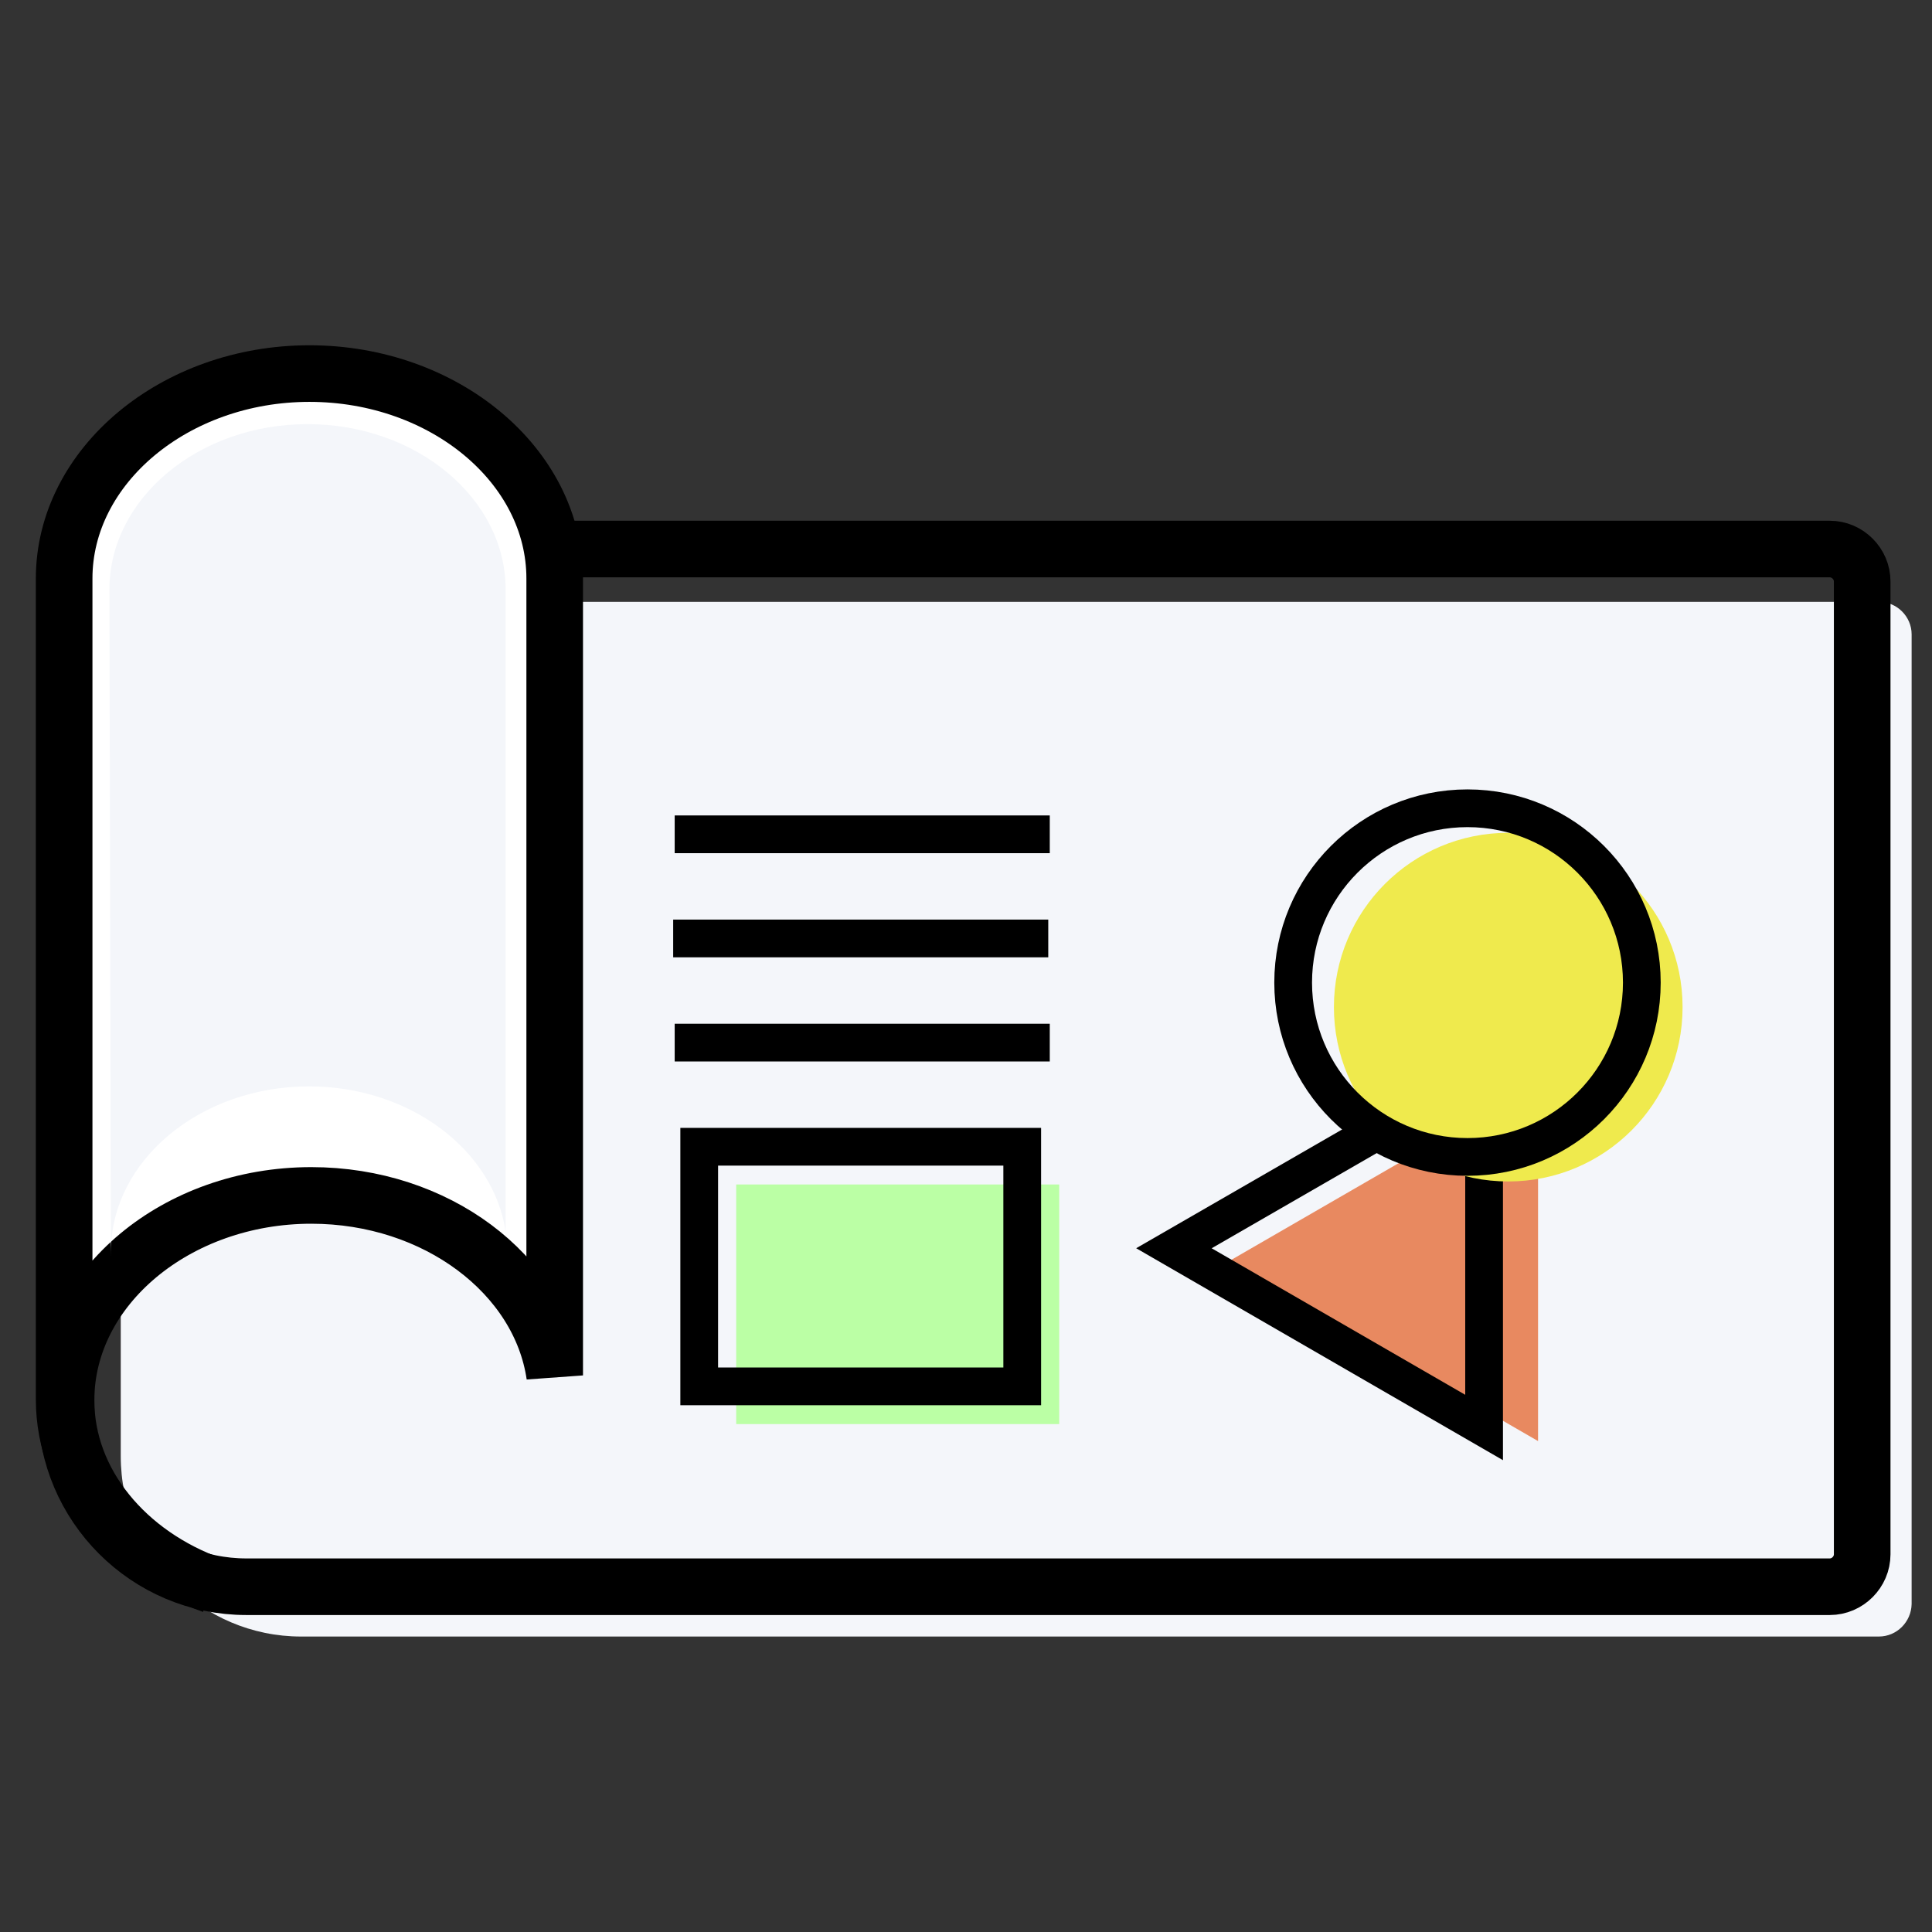 <svg xmlns="http://www.w3.org/2000/svg" viewBox="0 0 512 512"><rect x="0" y="0" width="512" height="512" fill="#333333" stroke="none"/><style>.st0{display:none}.st2{display:inline}.st3{fill:#fff}.st4{fill:none;stroke:#000;stroke-width:10;stroke-miterlimit:10}.st5{fill:#f4f6fa}.st14,.st9{fill-rule:evenodd;clip-rule:evenodd;fill:none;stroke:#000;stroke-width:10;stroke-miterlimit:10}.st14{display:inline}</style><g id="レイヤー_1"><g class="st0"><path d="M177 346.9c-15-6.8-32.1-10.4-50-10.4s-35 3.6-50 10.4V149.5c14.5-7.5 32.1-11.5 50-11.5s35.5 4.1 50 11.5v197.4z" fill="#fff"/><path class="st2" d="M127 143c16 0 31.8 3.4 45 9.6v186.7c-13.8-5.2-29.1-7.9-45-7.9-15.9 0-31.2 2.7-45 7.9V152.6c13.2-6.2 29-9.6 45-9.6m0-10c-19.4 0-38.8 4.5-55 13.6V355c16.2-9 35.6-13.6 55-13.6s38.8 4.5 55 13.6V146.6c-16.2-9.1-35.6-13.6-55-13.6z"/></g><g class="st0"><g class="st2"><path class="st3" d="M501.9 142.4H147.8C144.9 103 115.5 72 79.6 72c-37.8 0-68.4 34.3-68.4 76.6 0 1.6.1 3.2.1 4.8v197c0 20.5 7.5 39.1 19.9 53.5 3.2 4 6.8 7.5 10.9 10.5 14 11.1 31.7 17.8 50.9 17.8h408.7c2.8 0 5-2.2 5-5V147.4c.2-2.8-2.1-5-4.8-5z"/></g><g class="st2"><path class="st4" d="M501.9 142.4H147.8C144.9 103 115.5 72 79.6 72c-37.8 0-68.4 34.3-68.4 76.6 0 1.6.1 3.2.1 4.8v197c0 20.5 7.5 39.1 19.9 53.5 3.2 4 6.8 7.5 10.9 10.5 14 11.1 31.7 17.8 50.9 17.8h408.7c2.8 0 5-2.2 5-5V147.4c.2-2.8-2.1-5-4.8-5z"/></g></g><path class="st5" d="M497.9 433.7H79.8c-26.3 0-47.8-21.5-47.8-47.8V168.1c0-4.7 3.9-8.6 8.6-8.6H498c4.7 0 8.6 3.9 8.6 8.6v257c-.1 4.7-3.9 8.6-8.7 8.6z"/><path d="M484.9 420.5H65.3c-26.3 0-47.8-21.5-47.8-47.8V154.1c0-4.7 3.9-8.6 8.6-8.6h458.8c4.7 0 8.6 3.9 8.6 8.6v257.8c0 4.7-3.9 8.6-8.6 8.6z" fill="none" stroke="#000" stroke-width="15" stroke-miterlimit="10"/><path d="M17.5 371.1h0c0-29.9 29.3-54.3 65-54.3h0c33.1 0 60.6 20.9 64.5 47.7V153.3c0-29.9-29.3-54.3-65-54.3h0c-35.7 0-65 24.5-65 54.3v217.6c0 22.1 16.3 41.1 39.3 49.2-22.7-8.1-38.8-27.1-38.8-49z" fill="#fff" stroke="#000" stroke-width="15" stroke-miterlimit="10"/><path class="st5" d="M29.4 331.7c0-24.1 23.6-43.8 52.5-43.8 26.7 0 48.9 16.9 52.1 38.5V156.2c0-24.1-23.6-43.8-52.5-43.8S29 132.1 29 156.2c0 0 .4 193.2.4 175.5z"/><g id="レイヤー_4"><path class="st4" d="M178.4 248.7h99.4m-99-27.6h99.4m-99.4 55.2h99.4"/><path fill-rule="evenodd" clip-rule="evenodd" fill="#bbffa5" d="M195.1 313.9h85.6v63.5h-85.6z"/><path class="st9" d="M185.3 303.9h85.6v63.5h-85.6z"/><path fill-rule="evenodd" clip-rule="evenodd" fill="#e88960" d="M407.6 286.9l-82.2 47.5 82.2 47.5z"/><path class="st9" d="M393.3 283.4l-82.2 47.4 82.2 47.5z"/><circle cx="399.7" cy="266.9" r="46.2" fill-rule="evenodd" clip-rule="evenodd" fill="#efea4d"/><circle class="st9" cx="388.9" cy="260.4" r="46.2"/></g></g><g id="レイヤー_3" class="st0"><g class="st2"><path class="st3" d="M101.4 464.5c-42.3 0-76.8-34.4-76.8-76.8v-203h485.5v279.8H101.4z"/><path d="M505.1 189.7v269.8H101.4c-39.6 0-71.8-32.2-71.8-71.8v-198h475.5m5-10H24.6c-2.8 0-5 2.2-5 5v203.1c0 45.2 36.6 81.8 81.8 81.8h408.7c2.8 0 5-2.2 5-5V184.7c0-2.8-2.3-5-5-5z"/></g><g class="st2"><ellipse class="st3" cx="86.6" cy="392.9" rx="63.4" ry="71.6"/><path d="M86.6 326.3c32.2 0 58.4 29.9 58.4 66.6s-26.2 66.6-58.4 66.6-58.4-29.9-58.4-66.6 26.2-66.6 58.4-66.6m0-10c-37.8 0-68.4 34.3-68.4 76.6s30.6 76.6 68.4 76.6 68.4-34.3 68.4-76.6-30.6-76.6-68.4-76.6z"/></g><g class="st2"><path class="st3" d="M84.2 374.5h109v84.8h-109z"/></g><g class="st2"><ellipse class="st3" cx="87.8" cy="185.9" rx="63.4" ry="71.6"/><path d="M87.8 119.3c32.2 0 58.4 29.9 58.4 66.6s-26.2 66.6-58.4 66.6-58.4-29.9-58.4-66.6 26.2-66.6 58.4-66.6m0-10c-37.8 0-68.4 34.3-68.4 76.6s30.6 76.6 68.4 76.6 68.4-34.3 68.4-76.6-30.6-76.6-68.4-76.6z"/></g><g class="st2"><path class="st3" d="M29.2 190.5h140.6v88.3H29.2z"/></g><path fill="#020202" stroke="#000" stroke-width="10" stroke-miterlimit="10" d="M151.6 188l-.4 186.3"/><g class="st2"><path class="st4" d="M186.6 286H286"/></g><g class="st2"><path class="st4" d="M187 258.4h99.4"/></g><g class="st2"><path class="st4" d="M187 313.6h99.4"/></g><path fill-rule="evenodd" clip-rule="evenodd" fill="#bbffa5" d="M203.3 351.2h85.6v63.5h-85.6z"/><path class="st14" d="M193.5 341.2h85.6v63.5h-85.6z"/><path fill-rule="evenodd" clip-rule="evenodd" fill="#e88960" d="M415.9 324.2l-82.3 47.5 82.3 47.5z"/><path class="st14" d="M401.5 320.7l-82.2 47.4 82.2 47.5z"/><circle cx="407.9" cy="304.2" r="46.2" fill-rule="evenodd" clip-rule="evenodd" fill="#efea4d"/><circle class="st14" cx="397.1" cy="297.7" r="46.2"/></g></svg>